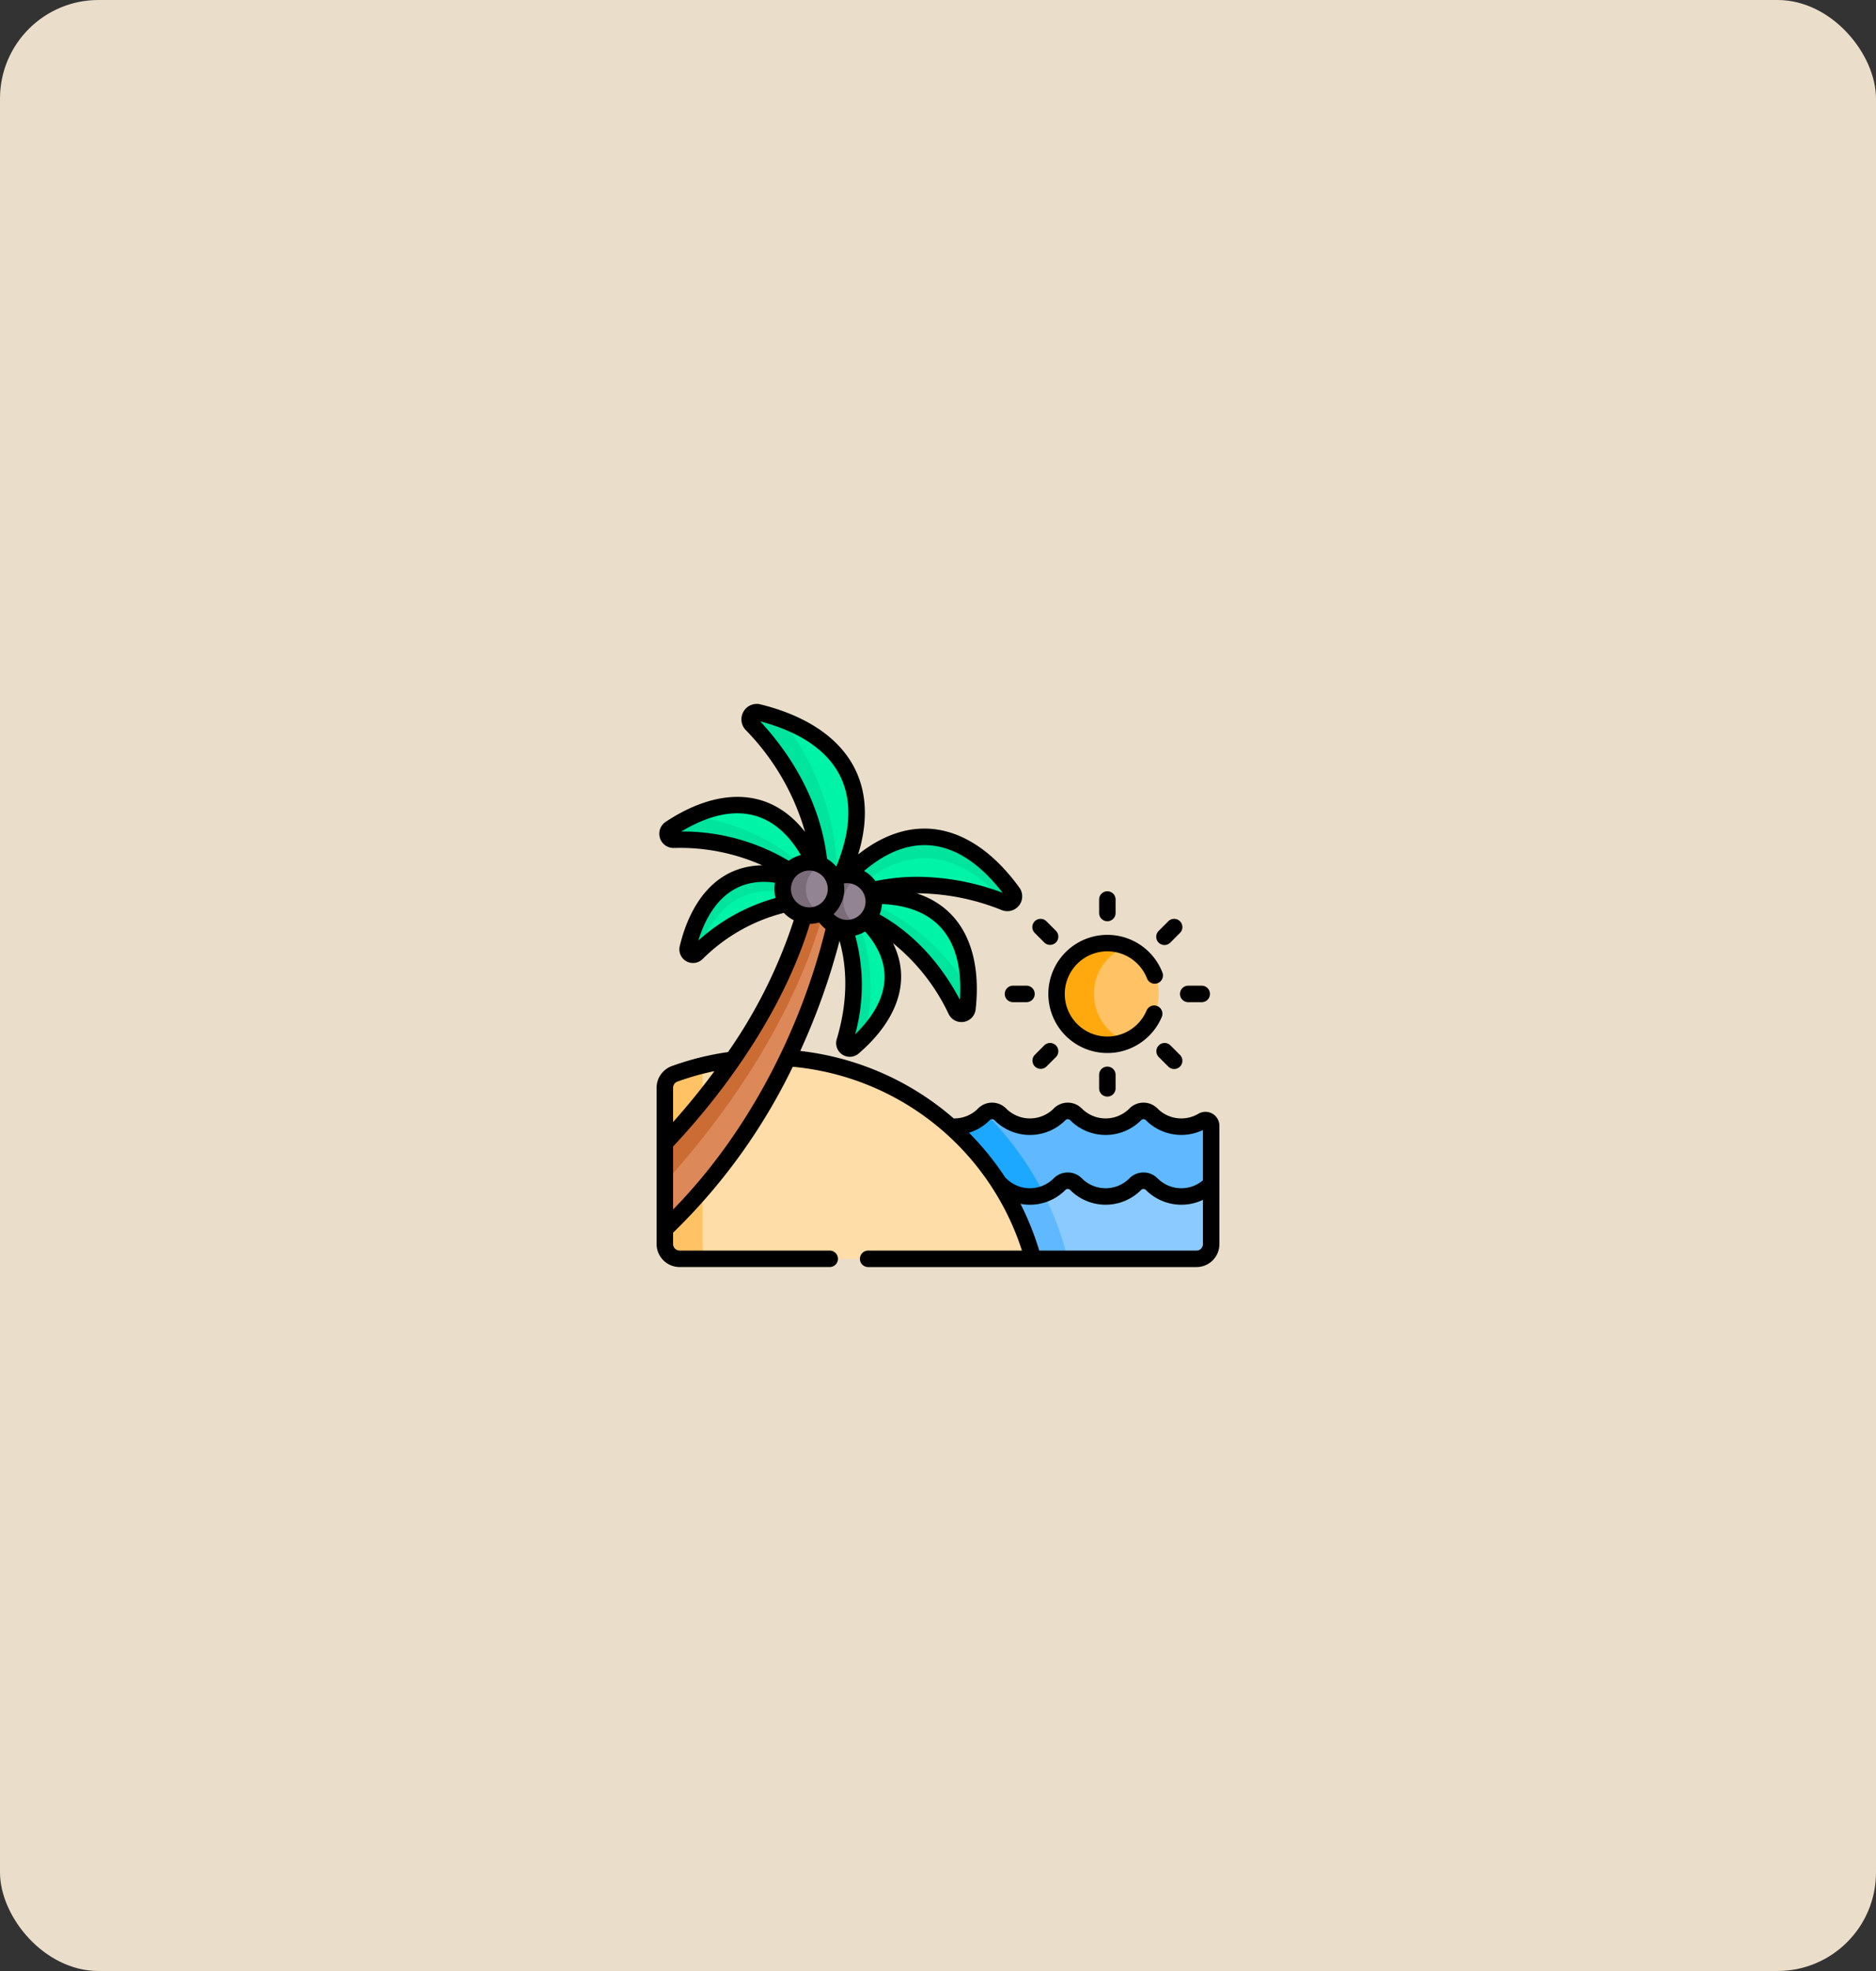 <svg xmlns="http://www.w3.org/2000/svg" width="400" height="420" viewBox="0 0 400 420">
  <rect x="0" y="0" width="400" height="420" fill="#333333" stroke="none"/>
  <g id="Grupo_84693" data-name="Grupo 84693" transform="translate(-1020 -3234)">
    <rect id="Rectángulo_31932" data-name="Rectángulo 31932" width="400" height="420" rx="21" transform="translate(1020 3234)" fill="#fff1db" opacity="0.897"/>
    <g id="vacaciones-de-verano" transform="translate(1160 3383.996)">
      <g id="Grupo_83512" data-name="Grupo 83512" transform="translate(1.888 1.76)">
        <g id="Grupo_83509" data-name="Grupo 83509" transform="translate(6.556 1.617)">
          <path id="Trazado_145617" data-name="Trazado 145617" d="M184.1,198.183s3.383,11.3.688,22.373l.5.856c5.1-5.27,10.649-14.623.453-24.9l-.278-.094-1.362.443v1.324Z" transform="translate(-149.391 -153.754)" fill="#00f4a8"/>
          <path id="Trazado_145618" data-name="Trazado 145618" d="M195.962,177.1a50.087,50.087,0,0,1,18.985,17.11l.946.716c.171-8.446-2.594-20.823-20.331-20.6l-.376.3-.239,1.175Z" transform="translate(-157.699 -136.839)" fill="#00f4a8"/>
          <path id="Trazado_145619" data-name="Trazado 145619" d="M113.921,14.4l-.28,1.353s12.566,17.447,10.8,32.672l.368.434,1.484-.84.248-.426c9.162-20.642-2.881-29.5-12.618-33.193Z" transform="translate(-95.45 -14.395)" fill="#00f4a8"/>
          <path id="Trazado_145620" data-name="Trazado 145620" d="M36.026,94.857s12.989,2.091,21.036,9.327l1.437,1.29,2.43-.754.4-.436c-7.068-14.579-17.772-13.5-25.306-10.214Z" transform="translate(-36.026 -73.817)" fill="#00f4a8"/>
          <path id="Trazado_145621" data-name="Trazado 145621" d="M45.94,169.262c-6.81,1.094-9.577,12.168-9.577,12.168l.4.623A38.765,38.765,0,0,1,55.806,171.72l.264-.459-.131-2.451A40.307,40.307,0,0,0,45.94,169.262Z" transform="translate(-36.284 -132.518)" fill="#00f4a8"/>
        </g>
        <path id="Trazado_145622" data-name="Trazado 145622" d="M17.226,101.277a1.255,1.255,0,0,1-.78-.467,35.905,35.905,0,0,0-5.42,2.974,1.277,1.277,0,0,0,.735,2.341c11.876-.2,20.005,3.539,24.715,6.68h.537l2.453-.761C35.351,108.135,28.282,103.312,17.226,101.277Z" transform="translate(-9.89 -78.939)" fill="#00e49d"/>
        <path id="Trazado_145623" data-name="Trazado 145623" d="M103.629,43.038c.225-7-1.166-19.81-11.481-33.924A44.42,44.42,0,0,0,87.1,7.545a1.526,1.526,0,0,0-1.466,2.538C96.8,21.859,99.492,33.474,100.045,39.89l.283.5,2.705,3.184.663-.375Z" transform="translate(-67.121 -7.497)" fill="#00e49d"/>
        <path id="Trazado_145624" data-name="Trazado 145624" d="M214.453,145.231s-8.246-9.412-17.445-8.884c-6.239.358-11.127,3.885-13.629,6.12l2.324,1.571.626.088c6-1.465,15.856-2.3,28.124,2.434v-1.329Z" transform="translate(-142.287 -106.13)" fill="#00f4a8"/>
        <path id="Trazado_145625" data-name="Trazado 145625" d="M177.019,131c13.74-11.352,24.676-3.124,30.469,3.684.113.044.225.084.339.129a1.409,1.409,0,0,0,1.664-2.136c-5.275-7.269-18.345-20.507-35.209-3.747l.332.443Z" transform="translate(-135.321 -94.253)" fill="#00e49d"/>
        <path id="Trazado_145626" data-name="Trazado 145626" d="M193.054,181.512l-.524,2.572.147.463c4.928,2.43,12.919,7.95,18.716,19.75a1.277,1.277,0,0,0,2.419-.412,37.476,37.476,0,0,0,.238-4.028c-7.079-11.242-15.655-16.211-21-18.345Z" transform="translate(-149.293 -140.727)" fill="#00e49d"/>
        <path id="Trazado_145627" data-name="Trazado 145627" d="M30.917,170.977c2.163-6.474,7.312-15.051,19.21-12.663l-.164-3.055-.282-.44c-14.438-3.47-19.348,8.782-20.914,15.279a1.151,1.151,0,0,0,1.921,1.094C30.764,171.119,30.841,171.049,30.917,170.977Z" transform="translate(-23.885 -119.825)" fill="#00e49d"/>
        <path id="Trazado_145628" data-name="Trazado 145628" d="M175.352,222.651c2.681-11.162.543-19.418-1.43-24.033l-2.239.729-.585.484c1.724,4.7,3.447,13.109.114,24.192a1.151,1.151,0,0,0,1.85,1.212c.706-.607,1.483-1.323,2.27-2.136A1.178,1.178,0,0,1,175.352,222.651Z" transform="translate(-132.884 -153.824)" fill="#00e49d"/>
        <path id="Trazado_145629" data-name="Trazado 145629" d="M345.544,372.145a8.916,8.916,0,0,1-10.846-1.4,2.457,2.457,0,0,0-3.492,0,8.913,8.913,0,0,1-12.647,0,2.457,2.457,0,0,0-3.492,0,8.913,8.913,0,0,1-12.647,0,2.457,2.457,0,0,0-3.3-.17v1.88l9.11,16.289h37.794l1.363-3.167V373.183A1.214,1.214,0,0,0,345.544,372.145Z" transform="translate(-230.898 -285.05)" fill="#60b9fe"/>
        <path id="Trazado_145630" data-name="Trazado 145630" d="M274.964,372.566a8.886,8.886,0,0,1-6.323,2.632c-.278,0-.553-.015-.825-.039v.465l11.305,14.165,1.075.776h7.921A65.515,65.515,0,0,0,275.151,372.4a2.514,2.514,0,0,0-.187.17Z" transform="translate(-206.933 -286.872)" fill="#1ca8ff"/>
        <path id="Trazado_145631" data-name="Trazado 145631" d="M380.569,436.828a8.886,8.886,0,0,1-6.324-2.632,2.457,2.457,0,0,0-3.492,0,8.913,8.913,0,0,1-12.647,0,2.457,2.457,0,0,0-3.491,0,8.909,8.909,0,0,1-3.845,2.28l3.773,12.724,1.7.917h27.566A3.121,3.121,0,0,0,386.932,447V434.157a8.89,8.89,0,0,1-6.363,2.672Z" transform="translate(-270.446 -333.63)" fill="#8bcaff"/>
        <path id="Trazado_145632" data-name="Trazado 145632" d="M326.047,449.833a65.3,65.3,0,0,0-4.573-11.888,8.912,8.912,0,0,1-9.186-2.159,2.488,2.488,0,0,0-.284-.242v.341l6.276,14.893.99.928h7.295Z" transform="translate(-240.765 -335.22)" fill="#60b9fe"/>
        <path id="Trazado_145633" data-name="Trazado 145633" d="M403.308,219.755a11.281,11.281,0,0,0,0,20.585,10.836,10.836,0,0,0,0-20.585Z" transform="translate(-305.567 -170.007)" fill="#ffc365"/>
        <path id="Trazado_145634" data-name="Trazado 145634" d="M372.235,228.273a10.837,10.837,0,0,1,6.913-10.1,10.836,10.836,0,1,0,0,20.2A10.837,10.837,0,0,1,372.235,228.273Z" transform="translate(-280.872 -168.232)" fill="#ffa90f"/>
        <path id="Trazado_145635" data-name="Trazado 145635" d="M58.561,322l-4.094,2.311-6.661-.494-1-1.473a58.362,58.362,0,0,0-7.028,1.36V362.2a2.821,2.821,0,0,0,1.695,2.578h69.374A58.588,58.588,0,0,0,58.561,322Z" transform="translate(-32.343 -248.291)" fill="#ffdda8"/>
        <g id="Grupo_83510" data-name="Grupo 83510" transform="translate(0 75.296)">
          <path id="Trazado_145636" data-name="Trazado 145636" d="M15.959,367.37V328.758a58.063,58.063,0,0,0-5.823,1.773A3.16,3.16,0,0,0,8.054,333.5v11.819l1.42,1.191.156,14.609-1.576,2.523v3.15a3.156,3.156,0,0,0,3.156,3.156h6.443A2.821,2.821,0,0,1,15.959,367.37Z" transform="translate(-8.054 -328.758)" fill="#ffc365"/>
        </g>
        <path id="Trazado_145637" data-name="Trazado 145637" d="M41.974,186.166l-1.044.212-1.014,3.958L24.993,219.108,9.279,241.127l-1.225,3.259v10.085c24.192-22.883,33.279-52.039,36.255-64.774v-.747Z" transform="translate(-8.054 -144.29)" fill="#dd8858"/>
        <g id="Grupo_83511" data-name="Grupo 83511" transform="translate(0 41.885)">
          <path id="Trazado_145638" data-name="Trazado 145638" d="M41.932,186.2l-3.5.712-.732.638c-2.447,8.58-9.7,27.5-29.643,48.624v8.238c22.9-25.376,31.069-47.511,33.878-58.211Z" transform="translate(-8.054 -186.203)" fill="#cb6c35"/>
        </g>
        <path id="Trazado_145639" data-name="Trazado 145639" d="M172.956,157.453a5.8,5.8,0,0,0,0,10.426,5.684,5.684,0,0,0,0-10.426Z" transform="translate(-131.818 -122.307)" fill="#938493"/>
        <path id="Trazado_145640" data-name="Trazado 145640" d="M156.223,162.919a5.685,5.685,0,0,1,3.007-6.958,5.736,5.736,0,0,0-.588-.234,5.67,5.67,0,0,0-4.636.468l-.373.407-2.016,6.348v.408a5.681,5.681,0,0,0,7.612,2.922A5.667,5.667,0,0,1,156.223,162.919Z" transform="translate(-117.97 -120.761)" fill="#7b6c79"/>
        <path id="Trazado_145641" data-name="Trazado 145641" d="M138.251,145.743a5.965,5.965,0,0,0,0,10.539,5.683,5.683,0,0,0,0-10.539Z" transform="translate(-105.308 -113.341)" fill="#938493"/>
        <path id="Trazado_145642" data-name="Trazado 145642" d="M120.353,147.848a5.668,5.668,0,0,1,2.988-3.351,5.786,5.786,0,0,0-.608-.244,5.685,5.685,0,1,0,.606,10.543A5.685,5.685,0,0,1,120.353,147.848Z" transform="translate(-90.125 -111.976)" fill="#7b6c79"/>
      </g>
      <g id="Grupo_83513" data-name="Grupo 83513" transform="translate(0 0.003)">
        <path id="Trazado_145643" data-name="Trazado 145643" d="M115.51,87.34a7.154,7.154,0,0,1-8.706-1.125,4.212,4.212,0,0,0-5.986,0,7.151,7.151,0,0,1-10.153,0,4.212,4.212,0,0,0-5.986,0,7.152,7.152,0,0,1-10.153,0,4.212,4.212,0,0,0-5.985,0,7.1,7.1,0,0,1-5.2,2.11A60.219,60.219,0,0,0,30.628,73.952a142.71,142.71,0,0,0,8.377-23.469c1.382,4.864,2.1,11.987-.6,20.97A2.909,2.909,0,0,0,43.08,74.5c7.39-6.348,11.659-14.809,7.315-23.526A42.982,42.982,0,0,1,62.28,66.1a3.037,3.037,0,0,0,5.743-.991c1.241-11.006-1.921-21.277-12.6-24.751a48.974,48.974,0,0,1,18.2,3.59,3.167,3.167,0,0,0,3.729-4.8c-9.28-12.788-21.77-17.02-34.379-7.072C48.167,15.114,38.8,4.223,22.159.1a3.256,3.256,0,0,0-3.624,1.531,3.269,3.269,0,0,0,.46,3.923A51.215,51.215,0,0,1,31.651,27.279C23.837,17.268,12.526,18.11,1.923,25.14A3.035,3.035,0,0,0,3.606,30.7h.052a43.186,43.186,0,0,1,18.877,3.7c-9.774.137-15.331,7.789-17.6,17.218a2.909,2.909,0,0,0,4.848,2.774A37.664,37.664,0,0,1,27.143,44.53a7.359,7.359,0,0,0,2.1,1.559,106.685,106.685,0,0,1-14.015,28.1A60.084,60.084,0,0,0,3.24,77.176,4.932,4.932,0,0,0,0,81.8v33.291A4.919,4.919,0,0,0,4.914,120H36.909a1.758,1.758,0,0,0,0-3.516H4.914a1.4,1.4,0,0,1-1.4-1.4v-2.4A125.038,125.038,0,0,0,29.032,77.321,56.849,56.849,0,0,1,77.9,116.488H45.112a1.758,1.758,0,1,0,0,3.516h70.011A4.884,4.884,0,0,0,120,115.125V89.892a2.973,2.973,0,0,0-4.491-2.552ZM42.339,70.416a39.679,39.679,0,0,0,0-21.055,7.5,7.5,0,0,0,2.122-.865C51.024,55.95,49.417,63.482,42.339,70.416Zm22.339-7.349C59.462,53.2,52.794,47.789,47.551,44.861a7.693,7.693,0,0,0,.505-2.214C60.288,43.173,65.494,50.74,64.678,63.067Zm9.107-22.814A52.12,52.12,0,0,0,55.62,36.845a43.614,43.614,0,0,0-8.961.911A7.446,7.446,0,0,0,44.223,35.6l0,0C54.958,26.485,65.19,29.127,73.785,40.254ZM44.357,43.362a3.95,3.95,0,0,1-6.613,1.418,7.466,7.466,0,0,0,2.177-6.522A3.931,3.931,0,0,1,44.357,43.362ZM22.086,3.713c16.009,4.278,23,14.528,16.215,30.965a7.421,7.421,0,0,0-1.966-1.67c-.718-6.38-3.583-17.78-14.249-29.3ZM8.9,50.425C11.446,42.187,16.673,36.87,25.245,38.1a7.452,7.452,0,0,0,.129,3.253A40.916,40.916,0,0,0,8.9,50.425ZM5.269,27.185c10.252-6.138,19.351-5.36,25.486,5.026a7.44,7.44,0,0,0-2.585,1.215,44.35,44.35,0,0,0-22.9-6.241ZM28.654,39.162a3.928,3.928,0,0,1,4.132-3.652h.007a3.927,3.927,0,1,1-4.139,3.652ZM3.516,81.8a1.406,1.406,0,0,1,.924-1.317,56.483,56.483,0,0,1,7.892-2.231C9.626,81.929,6.677,85.558,3.518,89.1l0,0Zm0,25.94V94.314c12.512-13.361,23.843-30.09,29.163-47.441a7.789,7.789,0,0,0,1.99-.3,7.746,7.746,0,0,0,1.347,1.387c-5.243,21.38-16.438,43.4-32.5,59.781Zm112.97,7.386a1.364,1.364,0,0,1-1.363,1.363H81.585a60.33,60.33,0,0,0-4-9.961,10.645,10.645,0,0,0,9.586-2.962.7.7,0,0,1,1,0,10.665,10.665,0,0,0,15.141,0,.7.7,0,0,1,1,0,10.677,10.677,0,0,0,12.175,2.112Zm0-13.6a7.151,7.151,0,0,1-9.681-.433,4.212,4.212,0,0,0-5.986,0,7.151,7.151,0,0,1-10.153,0,4.215,4.215,0,0,0-5.986,0,7.152,7.152,0,0,1-10.153,0c-.06-.06-.124-.119-.191-.177a60.568,60.568,0,0,0-7.727-9.535,10.616,10.616,0,0,0,4.426-2.682.7.7,0,0,1,1,0,10.665,10.665,0,0,0,15.141,0,.7.7,0,0,1,1,0,10.665,10.665,0,0,0,15.141,0,.7.7,0,0,1,1,0A10.661,10.661,0,0,0,116.486,90.8v10.72Z" transform="translate(0 -0.003)"/>
        <path id="Trazado_145644" data-name="Trazado 145644" d="M477.91,259.687h2.871a1.758,1.758,0,1,0,0-3.516H477.91a1.758,1.758,0,0,0,0,3.516Z" transform="translate(-364.553 -196.131)"/>
        <path id="Trazado_145645" data-name="Trazado 145645" d="M321.361,256.171H318.49a1.758,1.758,0,1,0,0,3.516h2.871a1.758,1.758,0,1,0,0-3.516Z" transform="translate(-242.497 -196.131)"/>
        <path id="Trazado_145646" data-name="Trazado 145646" d="M457.6,200.507l2.03-2.03a1.758,1.758,0,1,0-2.486-2.486l-2.03,2.03a1.758,1.758,0,1,0,2.486,2.486Z" transform="translate(-348.052 -149.662)"/>
        <path id="Trazado_145647" data-name="Trazado 145647" d="M344.874,313.235l2.03-2.03a1.758,1.758,0,0,0-2.486-2.486l-2.03,2.03a1.758,1.758,0,0,0,2.486,2.486Z" transform="translate(-261.746 -235.969)"/>
        <path id="Trazado_145648" data-name="Trazado 145648" d="M406.083,174.965v-2.871a1.758,1.758,0,1,0-3.516,0v2.871a1.758,1.758,0,1,0,3.516,0Z" transform="translate(-308.215 -130.414)"/>
        <path id="Trazado_145649" data-name="Trazado 145649" d="M402.567,331.514v2.871a1.758,1.758,0,1,0,3.516,0v-2.871a1.758,1.758,0,0,0-3.516,0Z" transform="translate(-308.215 -252.47)"/>
        <path id="Trazado_145650" data-name="Trazado 145650" d="M344.417,200.508a1.758,1.758,0,0,0,2.486-2.486l-2.03-2.03a1.758,1.758,0,1,0-2.486,2.486Z" transform="translate(-261.745 -149.662)"/>
        <path id="Trazado_145651" data-name="Trazado 145651" d="M457.144,313.235a1.758,1.758,0,1,0,2.486-2.486l-2.03-2.03a1.758,1.758,0,0,0-2.486,2.486Z" transform="translate(-348.052 -235.969)"/>
        <path id="Trazado_145652" data-name="Trazado 145652" d="M380.515,227.472a1.758,1.758,0,1,0-3.233-1.38,9.081,9.081,0,1,1,.1-6.871,1.758,1.758,0,1,0,3.273-1.284,12.59,12.59,0,1,0-.139,9.535Z" transform="translate(-272.818 -160.734)"/>
      </g>
    </g>
  </g>
</svg>
